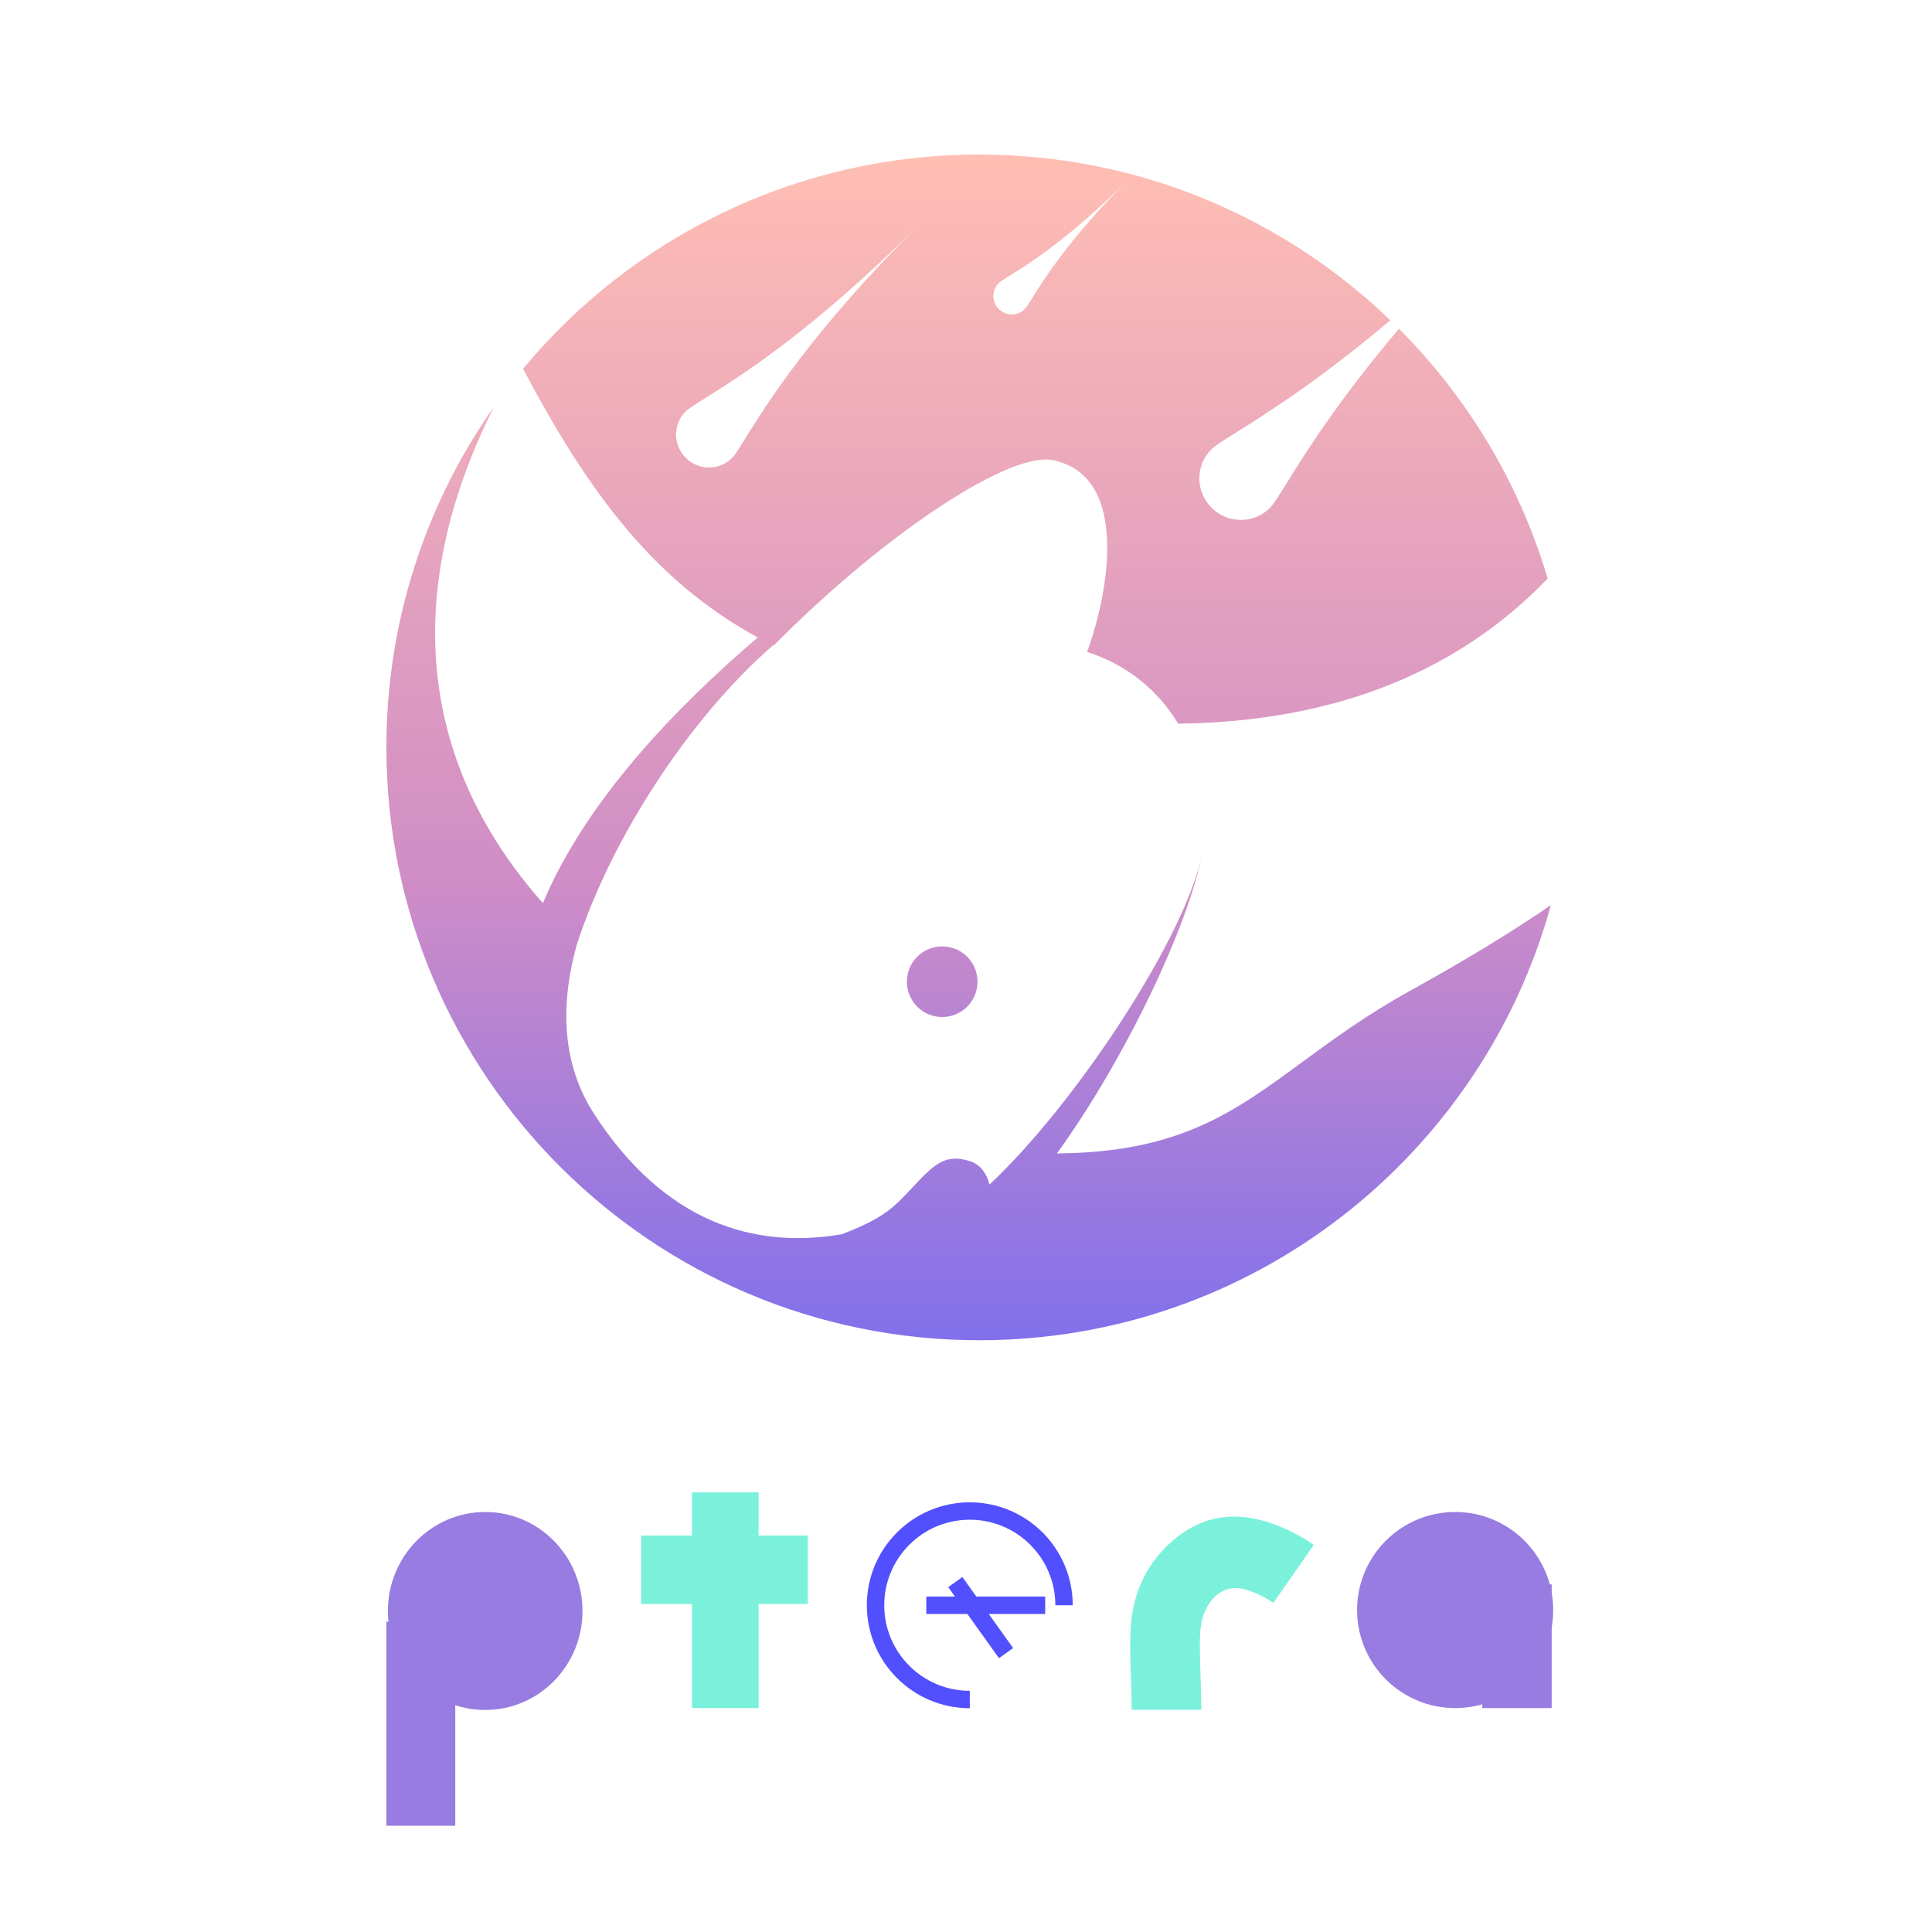 <svg width="200" height="200" viewBox="0 0 200 200" fill="none" xmlns="http://www.w3.org/2000/svg">
<rect width="200" height="200" fill="white"/>
<path fill-rule="evenodd" clip-rule="evenodd" d="M121.972 74.915C140.929 74.694 152.739 67.667 160.216 59.892C157.282 49.998 151.921 41.148 144.822 34.031C138.409 41.609 135.067 46.998 133.201 50.007L133.201 50.007C132.378 51.334 131.842 52.198 131.455 52.585C129.796 54.244 127.093 54.233 125.419 52.559C123.745 50.885 123.734 48.182 125.393 46.523C125.782 46.134 126.671 45.578 128.032 44.726C131.074 42.822 136.475 39.441 143.928 33.153C132.895 22.531 117.895 16 101.371 16C82.379 16 65.403 24.626 54.146 38.174C61.148 51.439 67.963 60.26 78.443 65.991C69.877 73.296 60.638 82.931 56.202 93.487C43.762 79.486 41.214 61.843 51.148 42.091C44.124 52.071 40 64.239 40 77.371C40 111.265 67.477 138.741 101.371 138.741C129.613 138.741 153.399 119.664 160.547 93.694C156.449 96.52 151.6 99.452 145.927 102.591C141.436 105.077 137.983 107.613 134.819 109.938C127.717 115.155 122.07 119.303 109.411 119.403C116.524 109.566 123.032 95.83 124.463 88.3C122.857 96.753 111.482 114.15 102.429 122.628C102.164 121.54 101.502 120.57 100.53 120.246C98.008 119.405 96.881 120.333 94.67 122.698L94.453 122.93C92.535 124.986 91.486 126.111 87.153 127.765C78.037 129.341 68.748 126.533 61.481 115.275C58.195 110.184 57.949 104.15 59.703 97.815C63.251 86.814 71.363 74.341 80.014 66.812L80.077 66.844C80.268 66.651 80.459 66.459 80.65 66.268L80.68 66.243L80.677 66.241C92.135 54.817 104.64 46.728 109.011 47.637C117.054 49.308 114.713 61.565 112.536 67.484C116.766 68.859 119.899 71.506 121.972 74.915ZM101.191 101.625C101.191 103.644 99.555 105.281 97.535 105.281C95.516 105.281 93.879 103.644 93.879 101.625C93.879 99.606 95.516 97.969 97.535 97.969C99.555 97.969 101.191 99.606 101.191 101.625ZM106.074 32.001C105.337 32.738 104.137 32.733 103.393 31.99C102.65 31.247 102.645 30.047 103.382 29.309C103.553 29.138 103.937 28.9 104.526 28.535C106.468 27.33 110.641 24.742 116.787 18.596C110.751 24.633 108.109 28.853 106.871 30.83C106.493 31.434 106.246 31.828 106.074 32.001ZM70.99 47.393C69.661 46.065 69.652 43.92 70.969 42.602C71.278 42.294 71.983 41.852 73.064 41.176C76.597 38.964 84.142 34.241 94.933 23.45C83.946 34.438 79.32 41.896 77.166 45.368L77.166 45.368C76.513 46.421 76.088 47.107 75.781 47.414C74.464 48.731 72.319 48.722 70.99 47.393Z" fill="url(#paint0_linear)"/>
<path d="M160.786 166.67C160.786 172.276 156.241 176.82 150.636 176.82C145.03 176.82 140.486 172.276 140.486 166.67C140.486 161.064 145.03 156.52 150.636 156.52C156.241 156.52 160.786 161.064 160.786 166.67Z" fill="#987CE1"/>
<path fill-rule="evenodd" clip-rule="evenodd" d="M153.446 176.82V164.015H160.629V176.82H153.446Z" fill="#987CE1"/>
<path fill-rule="evenodd" clip-rule="evenodd" d="M136 159.927C136 159.927 136.002 159.929 133.914 162.926C131.825 165.924 131.827 165.925 131.827 165.925L131.832 165.929L131.837 165.932L131.839 165.934L131.817 165.918C131.79 165.9 131.74 165.866 131.669 165.82C131.528 165.728 131.308 165.592 131.031 165.437C130.459 165.12 129.718 164.77 128.944 164.549C126.116 163.738 124.424 166.332 124.254 168.841C124.185 169.848 124.202 171.008 124.246 172.416C124.254 172.692 124.264 172.978 124.274 173.273C124.313 174.423 124.356 175.699 124.356 177H117.149C117.149 175.839 117.111 174.726 117.073 173.591C117.062 173.279 117.052 172.966 117.042 172.65C116.998 171.235 116.967 169.745 117.064 168.331C117.244 165.675 118.156 162.765 120.537 160.308C124.246 156.481 128.129 156.674 130.892 157.466C132.351 157.884 133.608 158.493 134.476 158.976C134.918 159.221 135.279 159.445 135.538 159.613C135.667 159.697 135.773 159.768 135.851 159.822C135.89 159.849 135.922 159.871 135.947 159.889L135.98 159.913L135.992 159.922L136 159.927Z" fill="#7BF1DC"/>
<path fill-rule="evenodd" clip-rule="evenodd" d="M100.393 157.321C95.502 157.321 91.537 161.286 91.537 166.177C91.537 171.069 95.502 175.034 100.393 175.034V176.835C94.507 176.835 89.735 172.063 89.735 166.177C89.735 160.291 94.507 155.52 100.393 155.52C106.279 155.52 111.05 160.291 111.05 166.177H109.249C109.249 161.286 105.284 157.321 100.393 157.321ZM100.144 167.078L103.413 171.654L104.878 170.607L102.357 167.078H108.198V165.277H101.071L99.625 163.252L98.159 164.299L98.857 165.277H95.89V167.078H100.144Z" fill="#524FFF"/>
<path fill-rule="evenodd" clip-rule="evenodd" d="M83.63 166.04H66.375V158.956H83.63V166.04Z" fill="#7BF1DC"/>
<path fill-rule="evenodd" clip-rule="evenodd" d="M71.627 176.82V154.49H78.529V176.82H71.627Z" fill="#7BF1DC"/>
<path d="M60.3 166.768C60.3 172.429 55.791 177.017 50.228 177.017C44.665 177.017 40.155 172.429 40.155 166.768C40.155 161.108 44.665 156.52 50.228 156.52C55.791 156.52 60.3 161.108 60.3 166.768Z" fill="#987CE1"/>
<path fill-rule="evenodd" clip-rule="evenodd" d="M40 189V167.872H47.128V189H40Z" fill="#987CE1"/>
<defs>
<linearGradient id="paint0_linear" x1="100.273" y1="16" x2="100.273" y2="138.741" gradientUnits="userSpaceOnUse">
<stop stop-color="#FFBEB3"/>
<stop offset="0.609" stop-color="#D08DC6"/>
<stop offset="1" stop-color="#8170EB"/>
</linearGradient>
</defs>
</svg>
